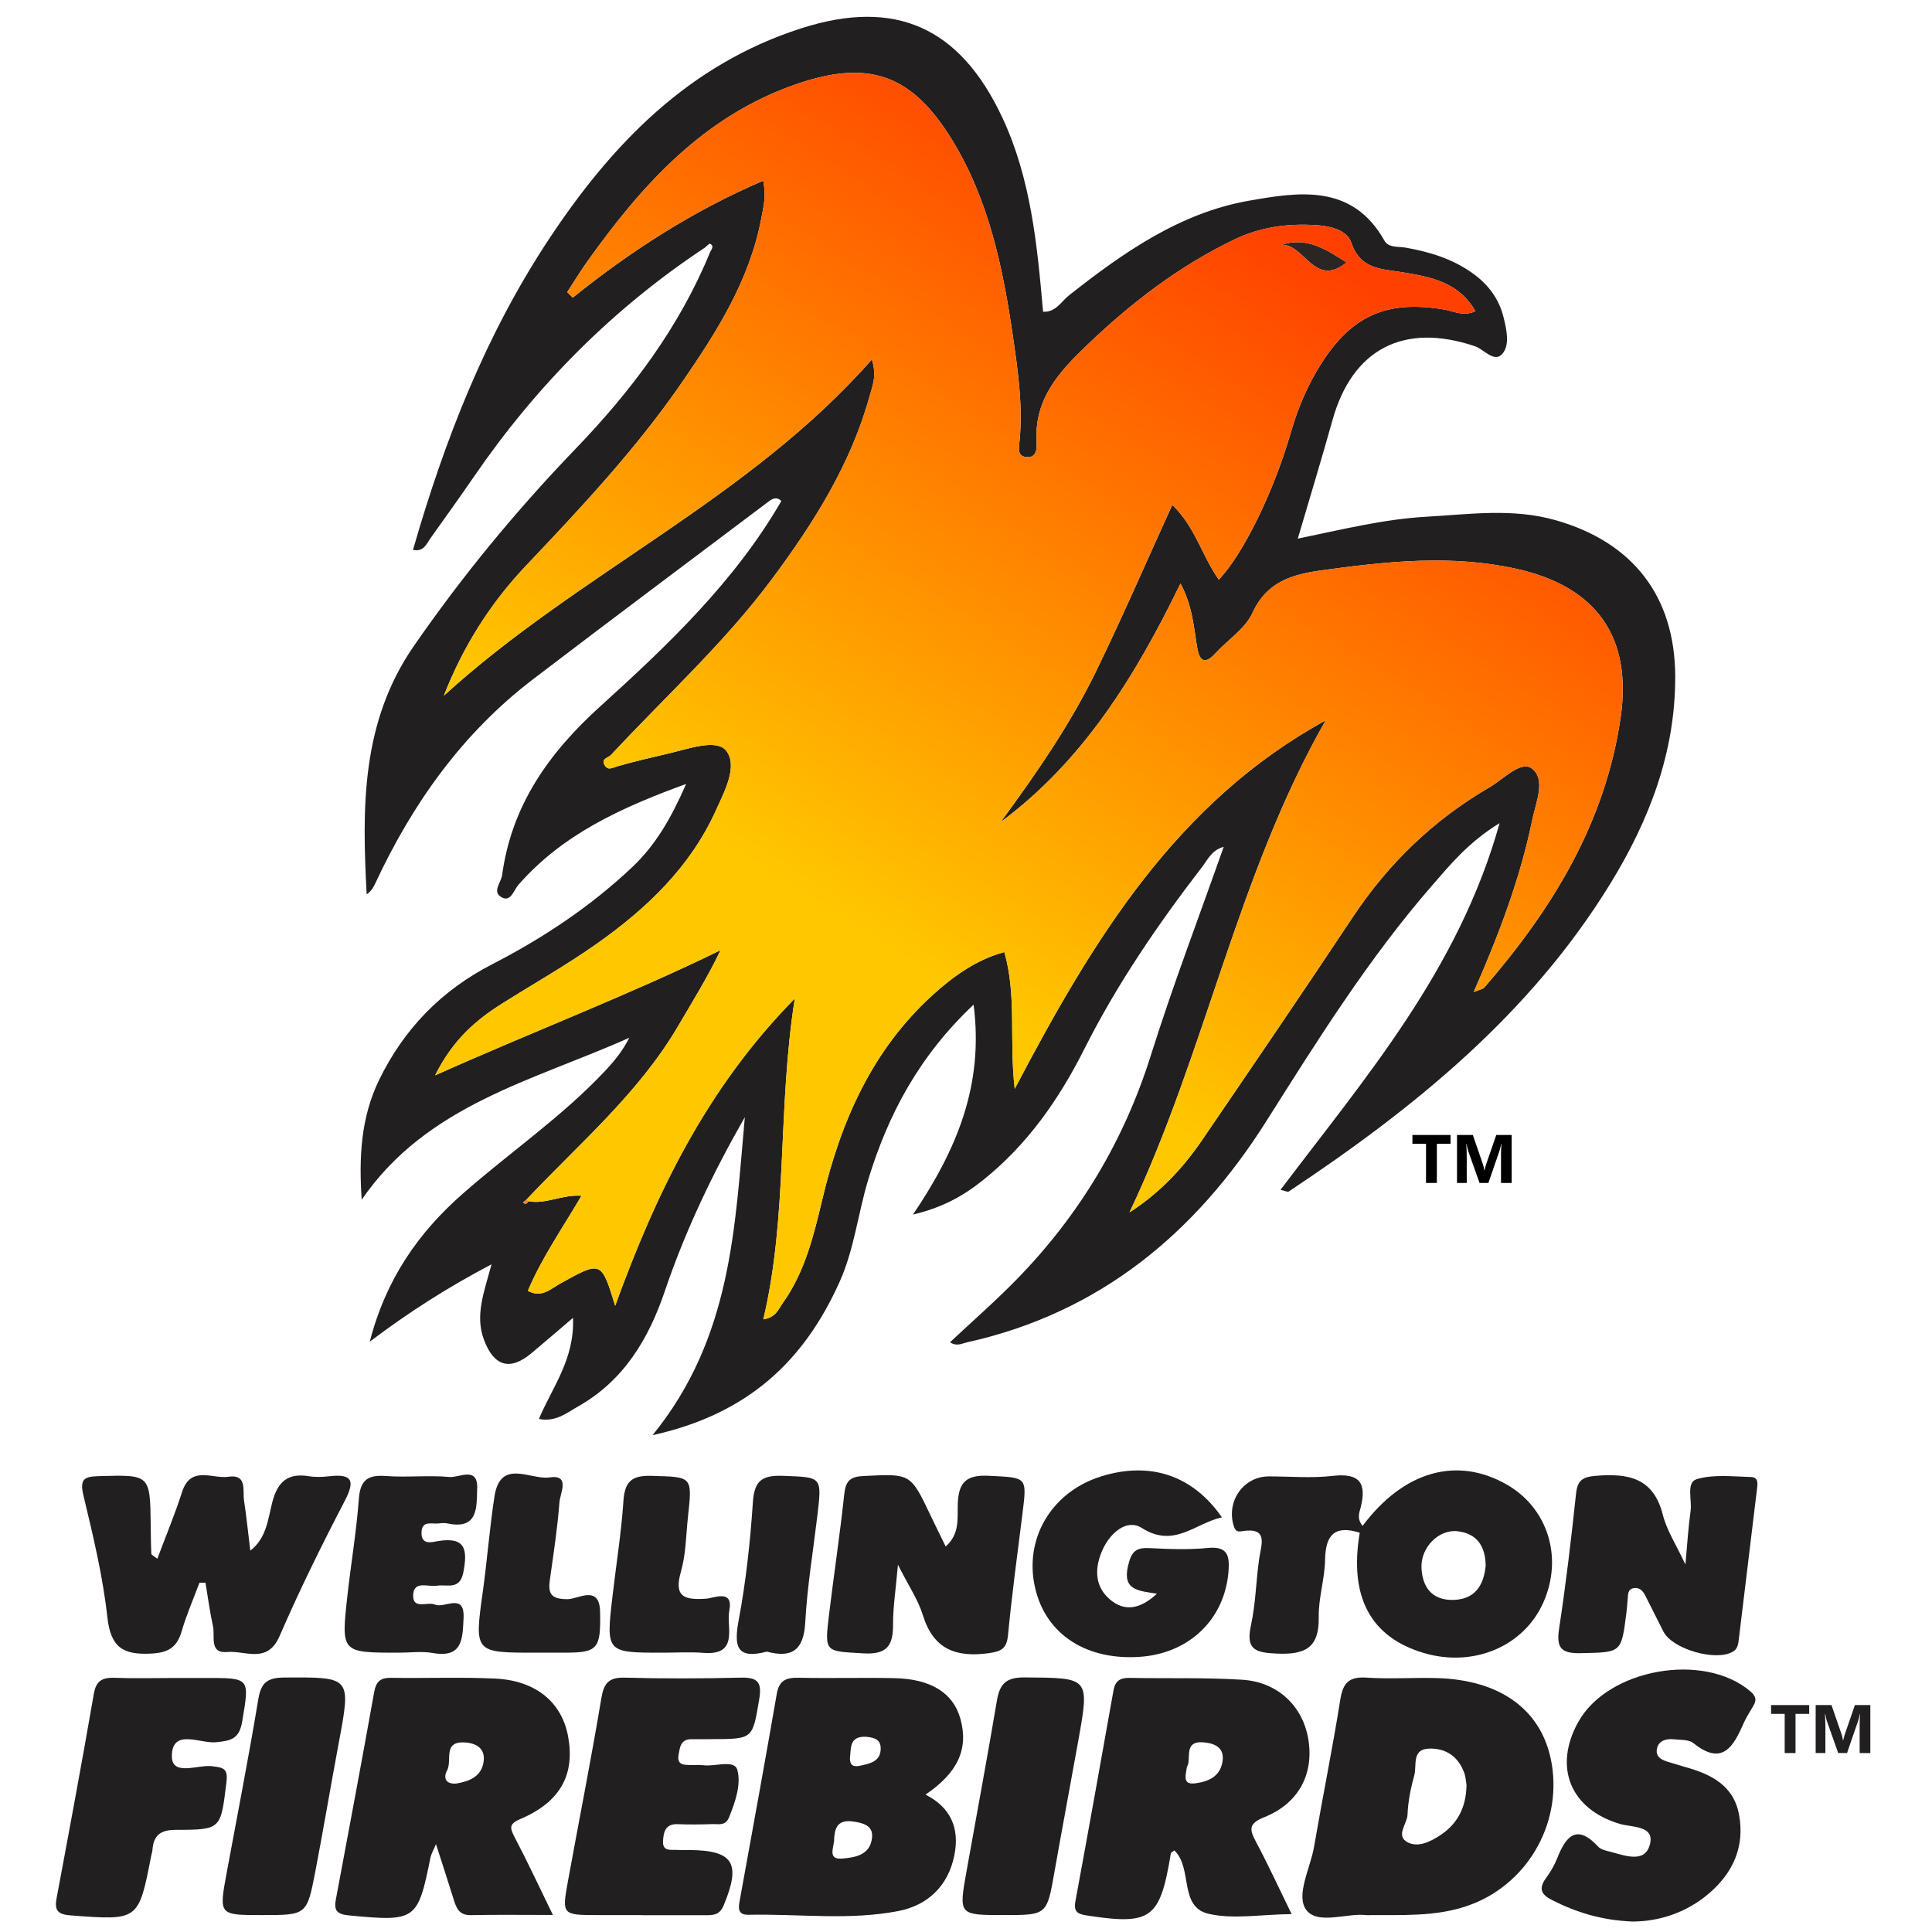 <?xml version="1.0" encoding="utf-8"?>
<!-- Generator: Adobe Illustrator 16.0.0, SVG Export Plug-In . SVG Version: 6.00 Build 0)  -->
<!DOCTYPE svg PUBLIC "-//W3C//DTD SVG 1.1//EN" "http://www.w3.org/Graphics/SVG/1.1/DTD/svg11.dtd">
<svg version="1.1" id="flag-icon-css-am" xmlns="http://www.w3.org/2000/svg" xmlns:xlink="http://www.w3.org/1999/xlink" x="0px"
	 y="0px" width="150px" height="150px" viewBox="0 0 150 150" enable-background="new 0 0 150 150" xml:space="preserve">
<path fill-rule="evenodd" clip-rule="evenodd" fill="#2B2624" d="M104.548,20.38c-2.502,2.015-3.262-1.451-5.061-1.372
	C101.451,18.368,102.94,19.339,104.548,20.38z"/>
<g>
	<path fill-rule="evenodd" clip-rule="evenodd" fill="#221F20" d="M54.728,19.226c-7.151,4.733-13.071,10.707-17.919,17.764
		c-1.103,1.606-2.239,3.189-3.37,4.776c-0.325,0.456-0.537,1.106-1.375,0.925c2.456-8.534,5.647-16.703,10.549-24.113
		c4.899-7.407,10.87-13.588,19.613-16.385c7.294-2.333,12.297-0.083,15.579,6.901c2.24,4.771,2.721,9.922,3.18,15.11
		c0.989,0.056,1.402-0.791,2.004-1.266c4.211-3.32,8.608-6.411,13.978-7.354c3.857-0.677,8.017-1.353,10.521,3.101
		c0.324,0.574,1.071,0.439,1.646,0.541c1.863,0.33,3.64,0.871,5.202,1.99c1.203,0.862,2.047,1.979,2.401,3.419
		c0.233,0.951,0.504,2.132-0.086,2.827c-0.631,0.742-1.427-0.34-2.139-0.581c-5.511-1.861-9.519,0.205-11.062,5.751
		c-0.837,3.008-1.753,5.993-2.69,9.187c3.381-0.692,6.64-1.511,9.979-1.7c3.344-0.188,6.686-0.683,10.033,0.267
		c6.013,1.707,9.275,5.918,9.292,12.136c0.016,5.902-2.022,11.169-5.04,16.086c-6.224,10.141-15.222,17.424-24.97,23.902
		c-0.079,0.053-0.262-0.05-0.635-0.133c6.622-8.767,13.838-17.095,17.009-28.47c-2.422,1.491-3.792,3.18-5.204,4.799
		c-4.941,5.673-8.914,12.022-12.921,18.364c-5.49,8.691-12.941,14.866-23.216,17.146c-0.406,0.091-0.822,0.349-1.325-0.006
		c1.745-1.639,3.536-3.2,5.19-4.896c4.838-4.962,8.309-10.726,10.4-17.377c1.7-5.407,3.729-10.712,5.655-16.187
		c-0.928,0.242-1.245,1.002-1.683,1.571c-3.433,4.459-6.6,9.083-9.14,14.131c-1.966,3.907-4.45,7.469-7.931,10.228
		c-1.469,1.166-3.066,2.072-5.369,2.62c3.398-5.041,5.513-10.045,4.706-16.3c-4.209,3.966-6.625,8.492-8.171,13.557
		c-0.807,2.646-1.09,5.432-2.241,7.988c-2.741,6.084-7.07,10.241-14.513,11.88c6.159-7.559,6.392-16.183,7.164-24.688
		c-2.473,4.319-4.615,8.789-6.212,13.508c-1.262,3.728-3.198,6.952-6.728,8.947c-0.874,0.494-1.725,1.23-3.048,0.978
		c1.033-2.463,2.782-4.633,2.648-7.853c-1.224,1.044-2.217,1.9-3.222,2.742c-1.676,1.405-2.928,1.021-3.696-1.052
		c-0.696-1.876-0.004-3.639,0.593-5.847c-3.457,1.822-6.375,3.685-9.455,6.007c1.258-4.869,3.769-8.454,7.219-11.487
		c3.657-3.215,7.709-5.973,11.057-9.542c0.707-0.753,1.365-1.552,1.871-2.566c-7.414,3.328-15.685,5.167-20.773,12.572
		c-0.219-3.244-0.078-6.357,1.351-9.295c1.933-3.973,4.84-6.96,8.794-8.992c3.945-2.027,7.623-4.478,10.863-7.537
		c1.807-1.708,3.019-3.796,4.181-6.455c-5.131,1.869-9.609,3.936-13.02,7.83c-0.356,0.407-0.583,1.346-1.281,0.982
		c-0.808-0.422-0.067-1.131,0.015-1.738c0.737-5.42,3.627-9.485,7.61-13.09c5.274-4.774,10.446-9.697,14.07-15.951
		c-0.342-0.338-0.65-0.215-0.978,0.031c-6.103,4.603-12.232,9.172-18.307,13.812c-5.481,4.187-9.355,9.644-12.245,15.848
		c-0.144,0.309-0.317,0.604-0.667,0.849c-0.359-6.741-0.437-13.361,3.671-19.295c3.767-5.441,7.939-10.509,12.529-15.276
		c4.331-4.498,8.078-9.454,10.471-15.305c0.115-0.221,0.325-0.464-0.01-0.643C55.068,18.889,54.865,19.118,54.728,19.226z
		 M41.014,93.263c1.364,0.259,2.621-0.533,4.133-0.425c-1.458,2.492-3.073,4.795-4.163,7.383c1.08,0.578,1.774-0.157,2.532-0.577
		c3.171-1.759,3.168-1.764,4.246,1.737c3.143-8.647,7.04-16.836,13.946-23.853c-1.357,8.616-0.525,16.832-2.444,24.907
		c0.993-0.155,1.173-0.795,1.507-1.261c1.742-2.441,2.412-5.282,3.094-8.137c1.436-6.011,3.856-11.518,8.533-15.772
		c1.633-1.485,3.421-2.761,5.58-3.346c0.979,3.431,0.361,6.779,0.807,10.617c6.113-11.655,12.59-22.273,24.142-28.608
		c-6.867,12.021-9.32,25.765-15.23,38.198c2.267-1.447,4.098-3.36,5.607-5.573c3.932-5.758,7.856-11.521,11.713-17.33
		c2.78-4.188,6.286-7.571,10.622-10.093c1.078-0.627,2.433-2.097,3.283-1.473c1.132,0.831,0.324,2.63,0.048,3.976
		c-0.939,4.573-2.589,8.92-4.552,13.389c0.448-0.189,0.709-0.219,0.835-0.363c5.291-6.105,9.404-12.825,10.577-20.985
		c0.889-6.183-1.852-10.099-8.01-11.492c-5.058-1.143-10.134-0.602-15.203,0.099c-2.31,0.319-4.259,0.879-5.376,3.307
		c-0.562,1.222-1.902,2.077-2.863,3.125c-0.793,0.863-1.237,0.677-1.425-0.416c-0.271-1.589-0.355-3.227-1.3-4.993
		c-3.528,7.261-7.59,13.801-13.96,18.521c2.735-3.735,5.371-7.526,7.397-11.687c2.049-4.208,3.906-8.508,5.926-12.939
		c1.785,1.704,2.32,3.995,3.616,5.807c1.898-2.008,4.255-6.808,5.592-11.441c0.543-1.888,1.3-3.668,2.352-5.325
		c2.387-3.759,5.128-4.959,9.544-4.207c0.743,0.127,1.494,0.557,2.434,0.132c-1.311-2.281-3.483-2.657-5.6-3.015
		c-1.665-0.281-3.328-0.193-4.045-2.324c-0.321-0.952-1.587-1.271-2.693-1.343c-2.209-0.143-4.331,0.131-6.352,1.1
		c-4.307,2.065-8.028,4.919-11.468,8.212c-2.157,2.067-4.073,4.154-3.917,7.419c0.025,0.521,0.068,1.383-0.833,1.271
		c-0.725-0.091-0.524-0.84-0.481-1.3c0.253-2.717-0.131-5.391-0.52-8.058c-0.78-5.362-1.876-10.655-4.773-15.343
		c-3.103-5.021-6.439-6.181-12.043-4.251c-7.163,2.467-11.954,7.778-16.192,13.718c-0.562,0.787-1.065,1.615-1.596,2.425
		c0.143,0.145,0.286,0.289,0.429,0.433c4.531-3.642,9.362-6.755,14.784-9.079c0.253,1.217,0.012,2.085-0.154,2.963
		c-0.912,4.806-3.479,8.82-6.183,12.743c-3.543,5.141-7.808,9.683-12.092,14.201c-2.772,2.926-4.877,6.274-6.363,10.075
		c10.42-9.501,23.679-15.24,33.232-26.101c0.402,1.287,0.043,2.054-0.173,2.836c-1.461,5.289-4.325,9.822-7.558,14.174
		c-3.712,4.996-8.315,9.167-12.528,13.699c-0.208,0.224-0.803,0.276-0.481,0.801c0.255,0.416,0.559,0.2,0.935,0.09
		c1.362-0.399,2.75-0.711,4.133-1.038c1.493-0.353,3.633-1.134,4.373-0.171c0.91,1.186-0.146,3.153-0.829,4.657
		c-1.987,4.373-5.351,7.57-9.183,10.281c-2.382,1.686-4.937,3.126-7.409,4.684c-2.049,1.291-3.823,2.828-5.188,5.564
		c7.748-3.464,15.064-6.245,22.158-9.715c-0.991,2.083-2.166,3.968-3.288,5.883c-3.072,5.243-7.686,9.133-11.779,13.482
		c-0.089,0.071-0.178,0.144-0.268,0.215C40.79,93.539,40.917,93.469,41.014,93.263z"/>
	<path fill-rule="evenodd" clip-rule="evenodd" fill="#221F21" d="M106.066,148.69c-1.412-0.188-3.728,0.77-4.624-0.375
		c-0.883-1.128,0.29-3.246,0.58-4.925c0.658-3.826,1.433-7.634,2.045-11.468c0.209-1.307,0.714-1.759,2.037-1.671
		c1.786,0.117,3.587-0.009,5.382,0.033c5.091,0.12,8.333,2.559,9.001,6.728c0.76,4.752-2.038,9.426-6.601,10.973
		C111.432,148.819,108.873,148.673,106.066,148.69z M113.86,138.602c-0.04-0.233-0.052-0.617-0.177-0.959
		c-0.462-1.264-1.427-1.925-2.735-1.881c-1.363,0.046-0.933,1.301-1.141,2.06c-0.275,0.998-0.488,2.039-0.528,3.068
		c-0.028,0.727-0.966,1.656,0.033,2.159c0.8,0.402,1.745-0.056,2.511-0.563C113.158,141.6,113.827,140.339,113.86,138.602z"/>
	<path fill-rule="evenodd" clip-rule="evenodd" fill="#221F21" d="M100.282,148.61c-2.435,0.026-4.539,0.421-6.448-0.023
		c-2.337-0.544-1.204-3.536-2.659-4.919c-0.102,0.087-0.26,0.155-0.274,0.247c-0.84,5.089-1.524,5.572-6.557,4.796
		c-0.795-0.123-0.983-0.371-0.842-1.143c1.007-5.442,1.982-10.891,2.952-16.339c0.131-0.731,0.523-0.973,1.241-0.958
		c2.918,0.058,5.844-0.039,8.754,0.144c2.744,0.173,4.668,2.023,5.115,4.544c0.479,2.697-0.68,5.027-3.378,6.115
		c-1.237,0.5-1.205,0.925-0.68,1.908C98.448,144.746,99.281,146.565,100.282,148.61z M92.151,137.179
		c-0.105,0.705-0.352,1.416,0.677,1.274c1-0.136,1.885-0.519,2.081-1.654c0.191-1.1-0.57-1.441-1.444-1.522
		C91.814,135.124,92.547,136.606,92.151,137.179z"/>
	<path fill-rule="evenodd" clip-rule="evenodd" fill="#221F21" d="M71.856,139.332c1.952,0.993,2.652,2.593,2.248,4.671
		c-0.465,2.409-2.075,3.923-4.326,4.363c-3.84,0.754-7.767,0.214-11.656,0.297c-0.941,0.021-0.776-0.634-0.663-1.256
		c0.963-5.299,1.932-10.599,2.851-15.905c0.186-1.07,0.758-1.261,1.714-1.241c2.471,0.053,4.945-0.022,7.416,0.03
		c2.855,0.059,4.578,1.161,5.128,3.163C75.21,135.782,74.371,137.632,71.856,139.332z M64.755,142.969
		c-0.104,0.676-0.406,1.41,0.621,1.33c1.058-0.083,2.181-0.289,2.328-1.61c0.109-0.977-0.719-1.159-1.489-1.27
		C64.893,141.231,64.778,142.122,64.755,142.969z M67.206,134.841c-1.241-0.035-1.126,0.836-1.206,1.529
		c-0.057,0.492,0.091,0.865,0.73,0.729c0.806-0.172,1.671-0.324,1.647-1.391C68.359,134.935,67.678,134.893,67.206,134.841z"/>
	<path fill-rule="evenodd" clip-rule="evenodd" fill="#221F21" d="M42.928,148.678c-2.361,0-4.368-0.029-6.373,0.013
		c-0.894,0.02-1.122-0.534-1.33-1.211c-0.415-1.342-0.854-2.677-1.375-4.302c-0.22,0.525-0.373,0.77-0.426,1.032
		c-0.988,4.913-1.144,4.996-6.337,4.501c-0.927-0.089-1.171-0.379-1.012-1.228c1.005-5.369,2.014-10.737,2.977-16.112
		c0.149-0.828,0.488-1.119,1.316-1.105c2.695,0.044,5.397-0.067,8.088,0.06c3.158,0.151,5.17,1.849,5.654,4.503
		c0.536,2.94-0.592,5.047-3.639,6.367c-0.893,0.388-0.943,0.628-0.531,1.413C40.938,144.503,41.839,146.448,42.928,148.678z
		 M35.411,138.477c1.01-0.167,2.02-0.54,2.147-1.79c0.11-1.08-0.796-1.404-1.627-1.41c-1.544-0.009-0.808,1.454-1.226,2.186
		C34.466,137.882,34.469,138.541,35.411,138.477z"/>
	<path fill-rule="evenodd" clip-rule="evenodd" fill="#221F21" d="M105.792,118.471c3.187-4.263,7.321-5.416,11.178-3.219
		c3.213,1.832,4.408,5.682,2.851,9.175c-1.521,3.406-5.418,5.051-9.275,3.911c-4.145-1.225-5.817-4.365-4.976-9.338
		c-1.908-0.604-2.66,0.135-2.691,2.089c-0.022,1.489-0.521,2.978-0.493,4.461c0.043,2.393-1.052,2.934-3.257,2.834
		c-1.696-0.075-2.415-0.321-2.004-2.199c0.365-1.675,0.391-3.421,0.632-5.126c0.166-1.174,0.772-2.539-1.401-2.167
		c-0.35,0.06-0.483-0.122-0.583-0.461c-0.562-1.906,0.784-3.8,2.732-3.803c1.649-0.004,3.317,0.15,4.943-0.039
		c2.097-0.247,2.684,0.533,2.189,2.469C105.537,117.449,105.328,117.899,105.792,118.471z M115.348,121.547
		c-0.026-1.479-0.657-2.484-2.179-2.661c-1.466-0.171-2.879,1.265-2.806,2.845c0.068,1.443,0.767,2.462,2.319,2.487
		C114.433,124.246,115.202,123.167,115.348,121.547z"/>
	<path fill-rule="evenodd" clip-rule="evenodd" fill="#221F21" d="M126.735,149.188c-2.473-0.107-4.37-0.734-6.202-1.649
		c-0.853-0.426-1.114-0.883-0.508-1.715c0.35-0.48,0.664-1.009,0.88-1.56c0.684-1.741,1.531-2.673,3.188-0.881
		c0.185,0.2,0.528,0.285,0.815,0.356c1.14,0.285,2.728,0.966,3.164-0.446c0.489-1.578-1.342-1.4-2.312-1.687
		c-3.821-1.134-5.175-4.392-3.23-7.902c2.299-4.152,9.763-5.468,13.371-2.386c0.44,0.378,0.49,0.678,0.227,1.127
		c-0.264,0.451-0.556,0.894-0.765,1.369c-0.794,1.819-1.655,3.318-3.895,1.517c-0.354-0.286-0.998-0.233-1.512-0.294
		c-0.564-0.065-1.149,0.102-1.294,0.656c-0.2,0.771,0.445,0.994,1.051,1.159c0.36,0.1,0.714,0.223,1.073,0.323
		c2.035,0.563,3.836,1.423,4.244,3.777c0.423,2.431-0.469,4.42-2.286,6.002C130.913,148.552,128.718,149.187,126.735,149.188z"/>
	<path fill-rule="evenodd" clip-rule="evenodd" fill="#221F21" d="M49.823,148.686c-1.125,0-2.249,0.001-3.375,0
		c-2.811-0.001-2.831-0.006-2.349-2.656c0.858-4.716,1.795-9.418,2.583-14.146c0.199-1.197,0.565-1.664,1.82-1.631
		c2.998,0.08,6,0.071,8.998-0.001c1.3-0.032,1.674,0.321,1.447,1.664c-0.522,3.094-0.456,3.104-3.689,3.11
		c-0.524,0.001-1.05,0.016-1.575,0.006c-0.86-0.015-0.901,0.669-1,1.229c-0.145,0.822,0.487,0.761,1.01,0.778
		c0.3,0.009,0.604-0.028,0.899,0.013c0.924,0.127,2.422-0.469,2.654,0.36c0.309,1.105-0.15,2.471-0.636,3.671
		c-0.287,0.71-0.818,0.522-1.297,0.539c-0.899,0.032-1.801,0.042-2.699,0.006c-0.971-0.039-1.1,0.632-1.136,1.322
		c-0.044,0.839,0.638,0.64,1.122,0.678c0.299,0.021,0.6,0.005,0.9,0.006c3.457,0.025,4.051,1.024,2.685,4.302
		c-0.317,0.757-0.811,0.758-1.414,0.76c-1.65,0.001-3.299,0-4.949,0C49.823,148.692,49.823,148.688,49.823,148.686z"/>
	<path fill-rule="evenodd" clip-rule="evenodd" fill="#221F21" d="M15.486,122.883c-0.464,1.246-1,2.472-1.373,3.742
		c-0.365,1.246-0.989,1.685-2.368,1.758c-2.188,0.117-3.15-0.475-3.408-2.815c-0.351-3.184-1.108-6.332-1.859-9.456
		c-0.32-1.336,0.106-1.477,1.255-1.507c3.91-0.105,3.921-0.132,3.968,3.797c0.009,0.746,0.014,1.492,0.049,2.235
		c0.003,0.086,0.187,0.162,0.464,0.385c0.661-1.766,1.364-3.448,1.92-5.179c0.674-2.098,2.354-1.003,3.593-1.188
		c1.478-0.22,1.102,1.049,1.22,1.843c0.186,1.247,0.316,2.503,0.487,3.896c1.288-1.004,1.375-2.505,1.713-3.787
		c0.423-1.599,1.218-2.256,2.841-1.993c0.511,0.082,1.051,0.062,1.569,0.003c1.769-0.2,2.045,0.307,1.208,1.915
		c-1.794,3.444-3.516,6.935-5.06,10.496c-0.948,2.186-2.66,1.105-4.045,1.234c-1.441,0.134-0.954-1.212-1.121-1.983
		c-0.244-1.123-0.396-2.266-0.587-3.401C15.797,122.88,15.641,122.882,15.486,122.883z"/>
	<path fill-rule="evenodd" clip-rule="evenodd" fill="#221F21" d="M13.455,130.279c0.822-0.001,1.646,0,2.468-0.001
		c3.525-0.004,3.445-0.018,2.886,3.354c-0.228,1.375-0.854,1.523-2.069,1.637c-1.193,0.109-3.399-1.104-3.397,1.087
		c0.001,1.583,2.028,0.633,3.125,0.771c0.928,0.116,1.243,0.19,1.108,1.279c-0.442,3.587-0.378,3.664-3.884,3.662
		c-1.234-0.001-1.77,0.404-1.855,1.564c-0.011,0.147-0.066,0.291-0.095,0.438c-0.984,5.068-0.981,5.037-6.228,4.643
		c-1.005-0.075-1.304-0.353-1.12-1.335c0.99-5.288,1.976-10.575,2.892-15.876c0.189-1.091,0.738-1.272,1.682-1.236
		C10.462,130.322,11.959,130.28,13.455,130.279z"/>
	<path fill-rule="evenodd" clip-rule="evenodd" fill="#221F21" d="M69.717,121.486c-0.17,1.938-0.385,3.276-0.38,4.615
		c0.006,1.634-0.433,2.376-2.306,2.265c-2.987-0.179-3.021-0.038-2.666-2.996c0.374-3.12,0.85-6.229,1.182-9.354
		c0.109-1.021,0.436-1.367,1.49-1.419c3.652-0.179,3.649-0.226,5.192,3.021c0.378,0.797,0.772,1.586,1.191,2.446
		c1.111-0.954,0.905-2.201,0.941-3.289c0.055-1.679,0.646-2.287,2.412-2.195c2.979,0.154,2.976,0.03,2.603,2.998
		c-0.392,3.118-0.813,6.233-1.113,9.36c-0.102,1.063-0.517,1.28-1.516,1.416c-2.535,0.343-4.284-0.31-5.095-2.952
		C71.292,124.227,70.562,123.162,69.717,121.486z"/>
	<path fill-rule="evenodd" clip-rule="evenodd" fill="#221F21" d="M130.855,121.47c0.152-1.64,0.224-2.904,0.402-4.155
		c0.122-0.857-0.363-2.221,0.474-2.472c1.306-0.392,2.801-0.204,4.214-0.168c0.639,0.018,0.507,0.604,0.456,1.029
		c-0.463,3.857-0.932,7.716-1.401,11.573c-0.045,0.367-0.081,0.733-0.457,0.957c-1.315,0.783-4.696-0.188-5.397-1.562
		c-0.475-0.931-0.944-1.864-1.411-2.799c-0.18-0.356-0.425-0.625-0.855-0.575c-0.504,0.06-0.476,0.473-0.506,0.837
		c-0.032,0.372-0.057,0.746-0.104,1.117c-0.395,3.115-0.398,3.03-3.542,3.099c-1.533,0.032-1.906-0.408-1.68-1.903
		c0.53-3.472,0.942-6.963,1.313-10.456c0.109-1.036,0.473-1.319,1.511-1.407c2.511-0.212,4.501,0.124,5.231,3.026
		C129.403,118.809,130.125,119.9,130.855,121.47z"/>
	<path fill-rule="evenodd" clip-rule="evenodd" fill="#221F21" d="M94.868,117.806c-2.076,0.454-3.705,2.423-6.217,0.826
		c-1.176-0.748-2.446,0.397-3.022,1.636c-0.634,1.367-0.712,2.85,0.554,3.92c1.101,0.932,2.304,0.79,3.638-0.452
		c-1.408-0.23-2.682-0.248-2.245-2.144c0.266-1.158,0.623-1.453,1.702-1.396c1.492,0.077,3.004,0.135,4.485-0.012
		c1.573-0.156,1.717,0.621,1.615,1.851c-0.305,3.719-3.088,6.38-6.975,6.608c-4.304,0.256-7.44-1.963-8.115-5.738
		c-0.664-3.71,1.507-7.143,5.243-8.29C89.309,113.453,92.609,114.544,94.868,117.806z"/>
	<path fill-rule="evenodd" clip-rule="evenodd" fill="#221F21" d="M20.345,148.687c-3.351,0-3.351-0.001-2.753-3.243
		c0.829-4.493,1.711-8.979,2.457-13.486c0.214-1.295,0.671-1.704,2.004-1.714c5.224-0.034,5.214-0.088,4.242,5.108
		c-0.62,3.313-1.176,6.639-1.813,9.948C23.831,148.69,23.804,148.686,20.345,148.687z"/>
	<path fill-rule="evenodd" clip-rule="evenodd" fill="#221F21" d="M77.922,148.686c-3.483-0.003-3.487-0.005-2.887-3.371
		c0.789-4.423,1.618-8.839,2.363-13.27c0.221-1.311,0.708-1.821,2.158-1.811c5.04,0.039,5.046-0.029,4.16,4.927
		c-0.606,3.39-1.248,6.771-1.846,10.164C81.278,148.687,81.294,148.688,77.922,148.686z"/>
	<path fill-rule="evenodd" clip-rule="evenodd" fill="#221F21" d="M30.922,128.314c-4.423-0.001-4.438-0.002-3.957-4.36
		c0.28-2.529,0.708-5.044,0.896-7.579c0.108-1.479,0.705-1.883,2.104-1.777c1.639,0.123,3.303-0.076,4.936,0.076
		c0.738,0.069,2.211-0.869,2.147,0.892c-0.051,1.368,0.129,3.233-2.306,2.713c-0.215-0.046-0.451-0.029-0.672,0
		c-0.531,0.069-1.318-0.264-1.345,0.698c-0.029,1.028,0.832,0.746,1.303,0.67c2.161-0.352,2.272,0.719,1.947,2.422
		c-0.272,1.425-1.269,0.916-2.071,1.046c-0.663,0.107-1.76-0.413-1.823,0.687c-0.07,1.22,1.107,0.524,1.691,0.778
		c0.753,0.325,2.331-0.99,2.218,1.089c-0.083,1.52-0.046,3.083-2.376,2.672C32.742,128.187,31.821,128.315,30.922,128.314z"/>
	<path fill-rule="evenodd" clip-rule="evenodd" fill="#221F21" d="M41.579,128.314c-4.772,0-4.753,0.003-4.088-4.785
		c0.339-2.441,0.523-4.906,0.899-7.342c0.46-2.988,2.812-1.263,4.271-1.481c1.641-0.247,0.827,1.229,0.776,1.911
		c-0.152,2.008-0.458,4.005-0.741,6.001c-0.156,1.104,0.06,1.545,1.375,1.543c0.789-0.001,2.462-1.147,2.517,0.935
		c0.077,2.959-0.192,3.213-2.766,3.218C43.074,128.315,42.327,128.313,41.579,128.314z"/>
	<path fill-rule="evenodd" clip-rule="evenodd" fill="#221F21" d="M51.461,128.314c-4.413,0-4.417,0-3.904-4.411
		c0.285-2.451,0.68-4.894,0.845-7.352c0.101-1.515,0.627-2.01,2.173-1.966c3.18,0.092,3.187-0.001,2.837,3.199
		c-0.154,1.412-0.152,2.872-0.54,4.219c-0.575,1.995,0.264,2.229,1.94,2.121c0.614-0.04,2.149-0.785,1.81,0.933
		c-0.247,1.254,0.786,3.496-2.021,3.271C53.561,128.245,52.508,128.315,51.461,128.314z"/>
	<path fill-rule="evenodd" clip-rule="evenodd" fill="#221F21" d="M59.537,128.231c-2.387,0.63-2.561-0.436-2.181-2.465
		c0.564-3.012,0.894-6.081,1.098-9.141c0.113-1.686,0.731-2.102,2.338-2.041c3.034,0.118,3.035,0.02,2.66,3.154
		c-0.329,2.749-0.785,5.493-0.935,8.253C62.401,128.128,61.462,128.75,59.537,128.231z"/>
	<linearGradient id="SVGID_1_" gradientUnits="userSpaceOnUse" x1="100.043" y1="18.017" x2="66.14" y2="71.722">
		<stop  offset="0" style="stop-color:#FF4000"/>
		<stop  offset="1" style="stop-color:#FFC700"/>
	</linearGradient>
	<path fill-rule="evenodd" clip-rule="evenodd" fill="url(#SVGID_1_)" d="M40.874,93.137c4.093-4.35,8.707-8.239,11.779-13.482
		c1.122-1.915,2.297-3.801,3.288-5.883c-7.094,3.47-14.41,6.251-22.158,9.715c1.365-2.736,3.14-4.273,5.188-5.564
		c2.473-1.558,5.027-2.998,7.409-4.684c3.832-2.711,7.196-5.908,9.183-10.281c0.683-1.504,1.739-3.471,0.829-4.657
		c-0.739-0.963-2.879-0.182-4.373,0.171c-1.383,0.327-2.771,0.639-4.133,1.038c-0.376,0.11-0.68,0.326-0.935-0.09
		c-0.322-0.524,0.273-0.577,0.481-0.801c4.213-4.532,8.816-8.703,12.528-13.699c3.233-4.352,6.097-8.885,7.558-14.174
		c0.216-0.782,0.575-1.549,0.173-2.836c-9.553,10.86-22.812,16.6-33.232,26.101c1.486-3.801,3.591-7.149,6.363-10.075
		c4.284-4.519,8.548-9.061,12.092-14.201c2.704-3.923,5.271-7.937,6.183-12.743c0.166-0.878,0.407-1.746,0.154-2.963
		c-5.422,2.323-10.253,5.437-14.784,9.079c-0.143-0.145-0.286-0.289-0.429-0.433c0.531-0.81,1.035-1.638,1.596-2.425
		c4.238-5.939,9.029-11.251,16.192-13.718c5.604-1.93,8.94-0.77,12.043,4.251c2.897,4.688,3.993,9.981,4.773,15.343
		c0.389,2.667,0.772,5.341,0.52,8.058c-0.043,0.46-0.243,1.209,0.481,1.3c0.901,0.112,0.858-0.749,0.833-1.271
		c-0.156-3.265,1.76-5.352,3.917-7.419c3.439-3.293,7.161-6.147,11.468-8.212c2.021-0.969,4.143-1.243,6.352-1.1
		c1.106,0.072,2.372,0.391,2.693,1.343c0.717,2.131,2.38,2.042,4.045,2.324c2.116,0.358,4.289,0.734,5.6,3.015
		c-0.939,0.425-1.69-0.004-2.434-0.132c-4.416-0.752-7.157,0.448-9.544,4.207c-1.052,1.657-1.809,3.438-2.352,5.325
		c-1.337,4.634-3.693,9.433-5.592,11.441c-1.296-1.812-1.831-4.103-3.616-5.807c-2.02,4.431-3.877,8.731-5.926,12.939
		c-2.026,4.161-4.662,7.952-7.397,11.687c6.37-4.72,10.432-11.26,13.96-18.521c0.944,1.767,1.029,3.404,1.3,4.993
		c0.188,1.093,0.632,1.279,1.425,0.416c0.961-1.048,2.302-1.903,2.863-3.125c1.117-2.428,3.066-2.988,5.376-3.307
		c5.069-0.701,10.146-1.242,15.203-0.099c6.158,1.393,8.898,5.309,8.01,11.492c-1.173,8.16-5.286,14.88-10.577,20.985
		c-0.126,0.145-0.387,0.174-0.835,0.363c1.963-4.469,3.612-8.816,4.552-13.389c0.276-1.346,1.084-3.146-0.048-3.976
		c-0.851-0.624-2.205,0.846-3.283,1.473c-4.336,2.522-7.842,5.905-10.622,10.093c-3.856,5.808-7.781,11.572-11.713,17.33
		c-1.51,2.213-3.341,4.126-5.607,5.573c5.91-12.433,8.363-26.176,15.23-38.198c-11.552,6.334-18.028,16.953-24.142,28.608
		c-0.445-3.838,0.172-7.187-0.807-10.617c-2.158,0.584-3.946,1.86-5.58,3.346c-4.677,4.255-7.097,9.762-8.533,15.772
		c-0.682,2.854-1.352,5.695-3.094,8.137c-0.333,0.466-0.514,1.105-1.507,1.261c1.919-8.075,1.087-16.291,2.444-24.907
		c-6.906,7.017-10.803,15.205-13.946,23.853c-1.077-3.501-1.074-3.496-4.246-1.737c-0.758,0.42-1.452,1.155-2.532,0.577
		c1.089-2.588,2.705-4.891,4.163-7.383c-1.512-0.108-2.769,0.684-4.133,0.425L40.874,93.137z M104.548,20.38
		c-1.607-1.041-3.097-2.012-5.061-1.372C101.286,18.929,102.046,22.395,104.548,20.38z"/>
	<path fill-rule="evenodd" clip-rule="evenodd" fill="#F28425" d="M41.014,93.263c-0.097,0.206-0.224,0.276-0.408,0.089
		c0.09-0.071,0.179-0.144,0.268-0.215L41.014,93.263z"/>
	<g>
		<path fill="#221F21" d="M140.467,133.064h-1.063v3.042h-0.841v-3.042h-1.057v-0.683h2.96V133.064z"/>
		<path fill="#221F21" d="M145.212,136.106h-0.828v-2.229c0-0.242,0.01-0.507,0.03-0.798h-0.021
			c-0.043,0.229-0.082,0.393-0.116,0.493l-0.873,2.533h-0.686l-0.889-2.507c-0.024-0.067-0.063-0.241-0.116-0.52h-0.023
			c0.022,0.367,0.033,0.689,0.033,0.967v2.06h-0.755v-3.725h1.228l0.762,2.207c0.061,0.178,0.104,0.354,0.132,0.533h0.016
			c0.047-0.206,0.097-0.386,0.149-0.538l0.76-2.202h1.197V136.106z"/>
	</g>
	<g>
		<path d="M112.621,88.805h-1.063v3.041h-0.842v-3.041h-1.056v-0.683h2.96V88.805z"/>
		<path d="M117.366,91.846h-0.828v-2.228c0-0.241,0.011-0.507,0.031-0.798h-0.021c-0.044,0.229-0.083,0.394-0.117,0.494
			l-0.873,2.531h-0.686l-0.889-2.505c-0.024-0.069-0.063-0.242-0.117-0.521h-0.022c0.021,0.367,0.033,0.688,0.033,0.967v2.059
			h-0.755v-3.724h1.228l0.761,2.207c0.062,0.177,0.105,0.354,0.133,0.532h0.016c0.047-0.205,0.097-0.385,0.148-0.538l0.761-2.201
			h1.197V91.846z"/>
	</g>
</g>
</svg>
